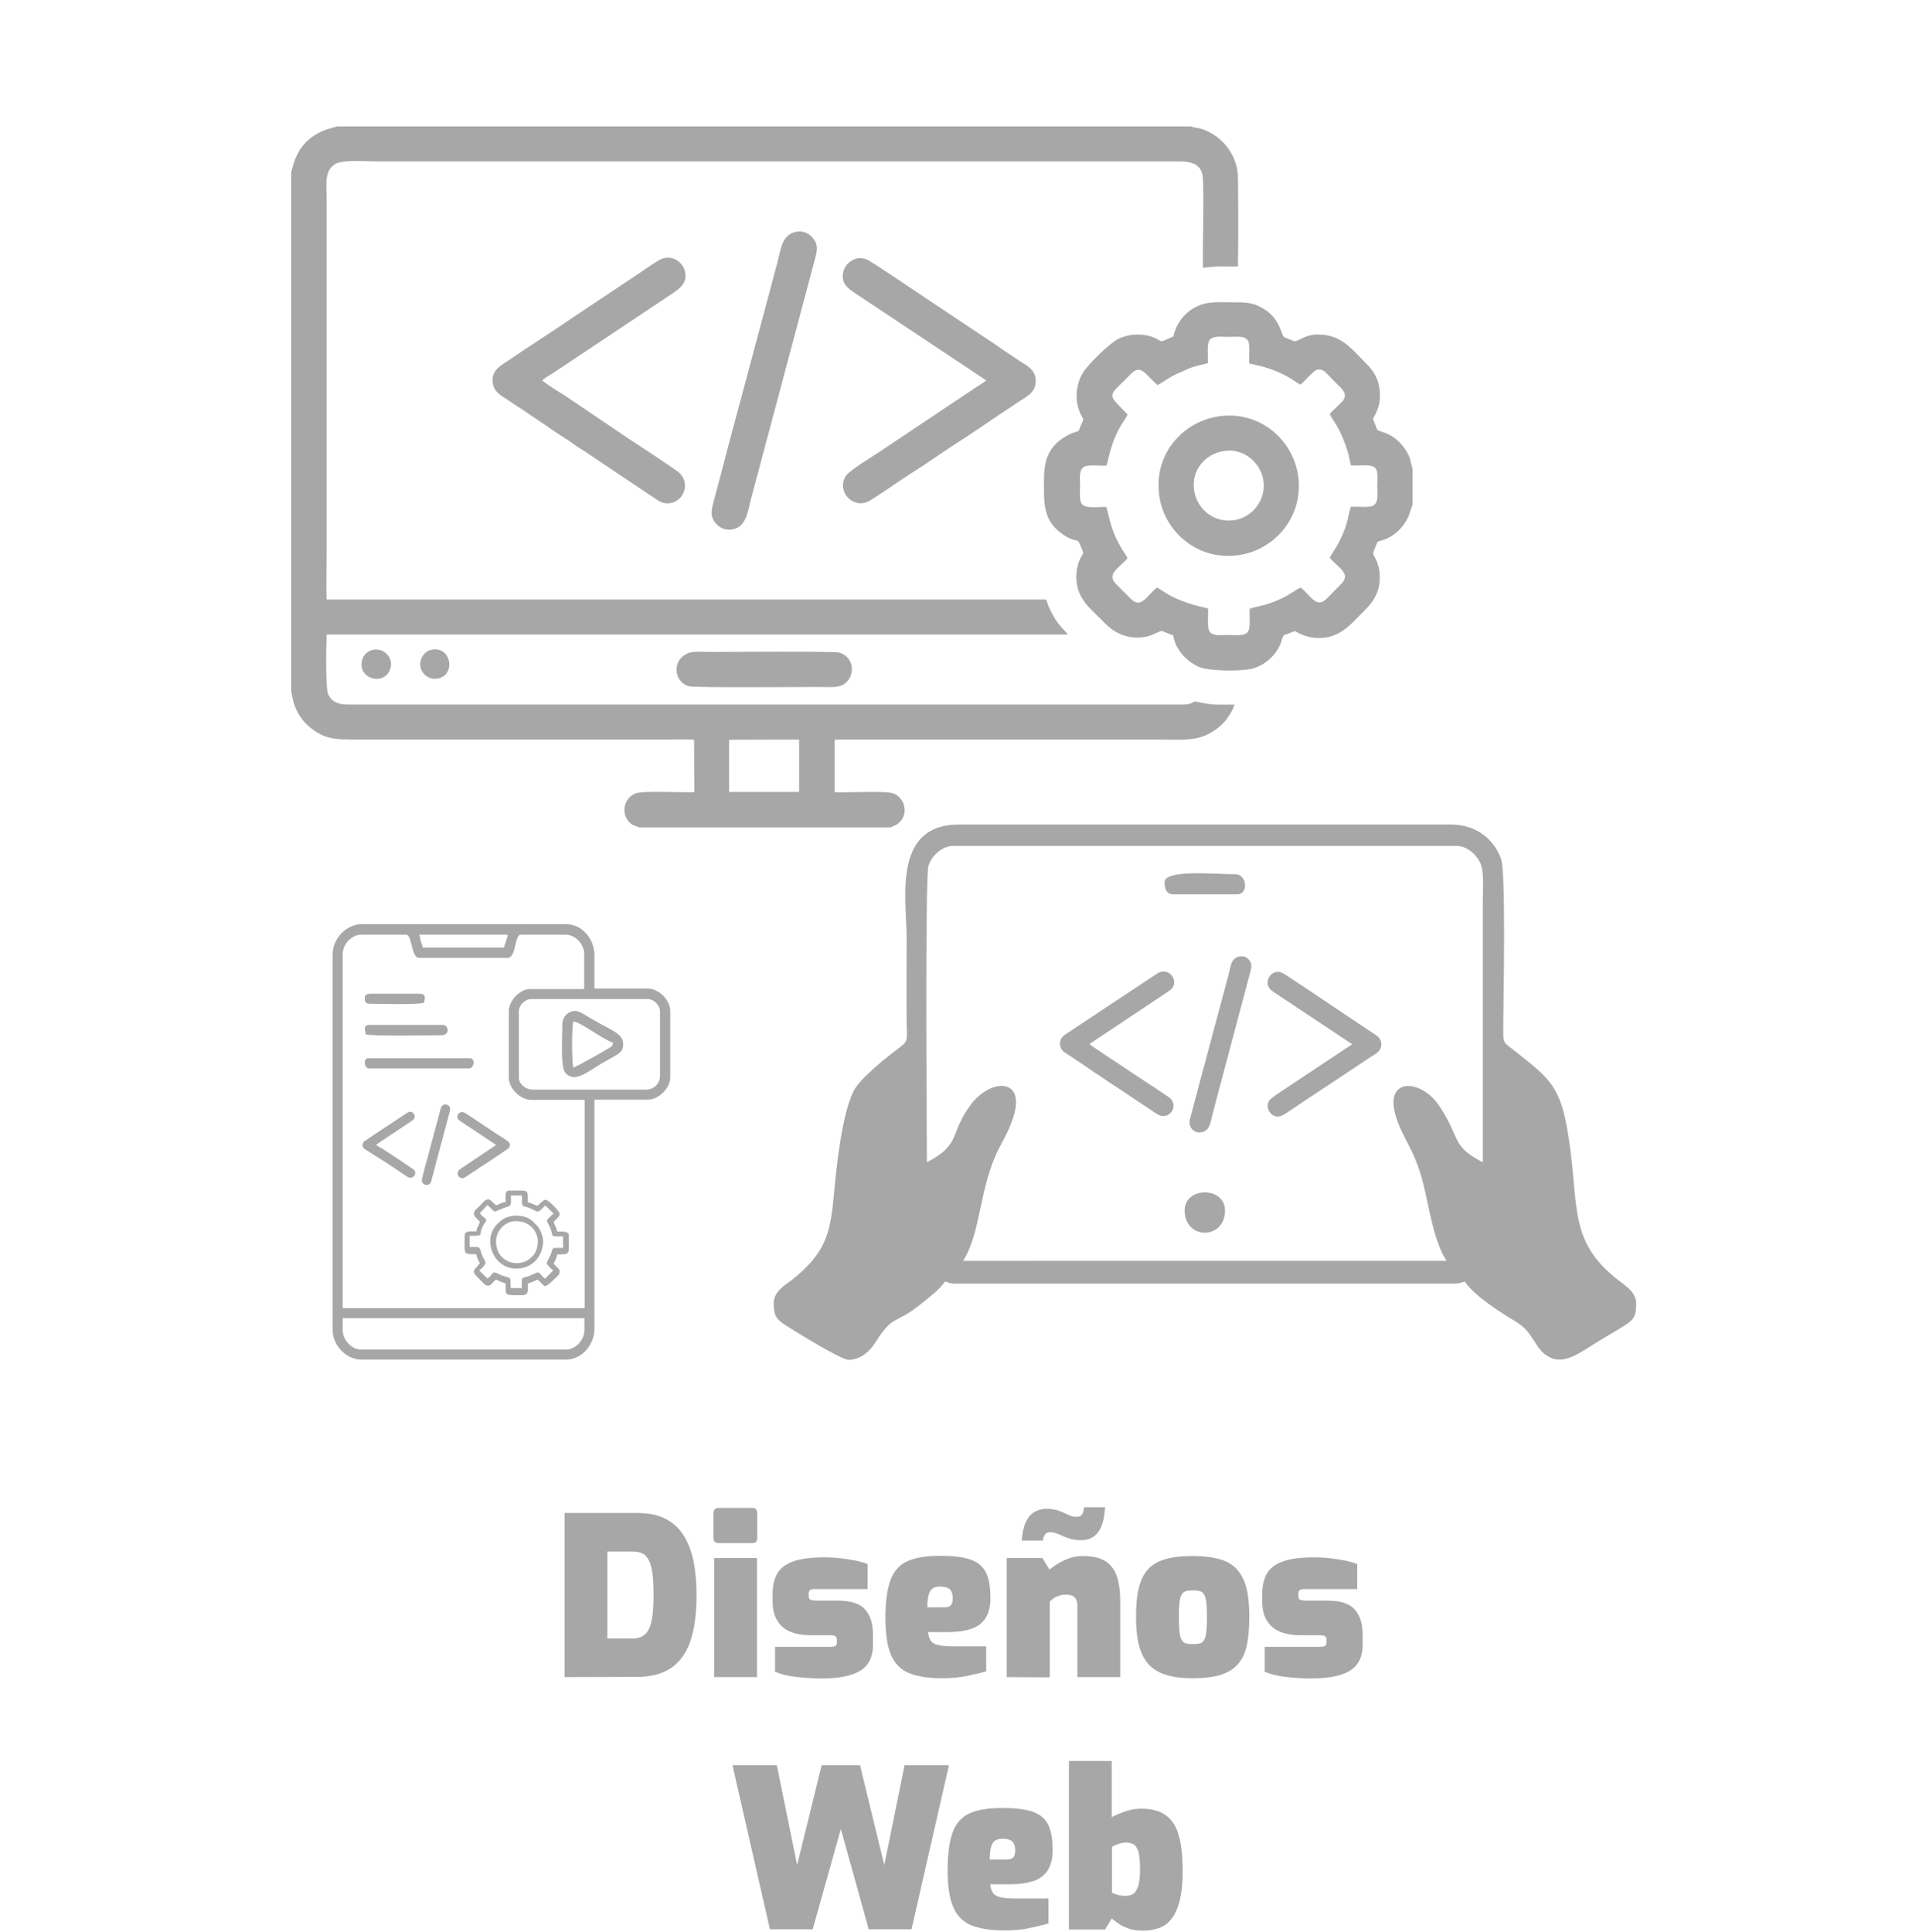<?xml version="1.0" encoding="utf-8"?>
<!-- Generator: Adobe Illustrator 24.0.2, SVG Export Plug-In . SVG Version: 6.00 Build 0)  -->
<svg version="1.1" id="Capa_1" xmlns="http://www.w3.org/2000/svg" xmlns:xlink="http://www.w3.org/1999/xlink" x="0px" y="0px"
	 viewBox="0 0 859.3 866.4" style="enable-background:new 0 0 859.3 866.4;" xml:space="preserve">
<style type="text/css">
	.st0{fill:#A7A7A7;}
	.st1{fill-rule:evenodd;clip-rule:evenodd;fill:#A7A7A7;}
</style>
<g>
	<path class="st0" d="M505.2,850.3c1,0,1.9-0.3,2.9-0.8c0.9-0.5,1.7-1.7,2.3-3.4c0.6-1.7,0.9-4.4,0.9-7.9c0-3.8-0.3-6.5-0.9-8.1
		c-0.6-1.7-1.4-2.7-2.4-3.1c-1-0.4-1.9-0.6-2.8-0.6c-1.3,0-2.5,0.2-3.8,0.7s-2.2,0.9-2.7,1.3v20.5c0.7,0.4,1.6,0.7,2.7,1
		C502.4,850.2,503.7,850.3,505.2,850.3 M512.7,865.9c-2.2,0-4.2-0.2-5.8-0.7c-1.6-0.5-3.1-1.1-4.4-1.9c-1.3-0.8-2.6-1.8-3.9-2.8
		l-3,4.9h-16.2v-75.6h19.2V815c1.8-0.9,3.8-1.8,6.2-2.6c2.3-0.8,4.6-1.2,6.9-1.2c4.8,0,8.5,1,11.2,3c2.7,2,4.7,5,5.8,9.2
		c1.2,4.1,1.7,9.5,1.7,16.1c0,6.3-0.7,11.4-2,15.3c-1.3,3.9-3.3,6.8-5.9,8.6C520,865,516.7,865.9,512.7,865.9z M443.9,834h7.6
		c1.3,0,2.3-0.3,2.9-0.9c0.6-0.6,0.9-1.6,0.9-3.1c0-1.3-0.2-2.3-0.6-3.1s-1-1.4-1.9-1.7c-0.9-0.4-2-0.5-3.4-0.5
		c-1.3,0-2.3,0.3-3.1,0.8c-0.8,0.5-1.4,1.5-1.8,2.8C444.1,829.7,443.9,831.6,443.9,834z M450.3,865.8c-6.1,0-11-0.8-14.7-2.3
		s-6.4-4.2-8.1-8.2c-1.7-3.9-2.5-9.5-2.5-16.6c0-7.3,0.8-13,2.3-17s4-6.8,7.6-8.4c3.5-1.6,8.4-2.4,14.5-2.4c5.7,0,10.2,0.5,13.5,1.6
		s5.7,3,7.1,5.7s2.1,6.6,2.1,11.6c0,3.9-0.8,6.9-2.3,9.2c-1.5,2.2-3.7,3.8-6.4,4.7c-2.8,0.9-6,1.4-9.8,1.4h-9.5
		c0.2,1.6,0.6,2.9,1.2,3.8c0.6,1,1.7,1.6,3.3,2c1.6,0.4,3.9,0.6,7,0.6h14.6v11.2c-2.3,0.7-5.1,1.3-8.3,2
		C458.7,865.5,454.8,865.8,450.3,865.8z M345.3,865.3l-16.8-73.6h19.9l9.1,44.8l11-44.8h17.2l10.9,44.8l9.1-44.8h19.9l-16.8,73.6
		h-19.2l-12.5-45l-12.6,45H345.3z M587.9,752.8c-1.9,0-3.8-0.1-5.7-0.2c-1.9-0.1-3.8-0.3-5.6-0.5s-3.5-0.5-5.1-0.9s-3-0.9-4.3-1.4
		v-11.2H592c0.9,0,1.5-0.1,1.9-0.2c0.4-0.2,0.7-0.4,0.8-0.7s0.2-0.6,0.2-1v-1.3c0-0.7-0.2-1.2-0.6-1.5c-0.4-0.4-1.4-0.5-3-0.5h-8.9
		c-3,0-5.7-0.5-8.2-1.5s-4.5-2.6-5.9-4.9c-1.5-2.2-2.2-5.2-2.2-9v-3.3c0-3.4,0.7-6.4,2-8.8c1.3-2.4,3.7-4.3,7-5.5
		c3.4-1.3,8.1-1.9,14.2-1.9c2.4,0,4.9,0.1,7.4,0.4c2.5,0.3,4.8,0.7,7,1.1c2.1,0.5,3.8,1,5,1.5v11.2h-23.5c-1,0-1.7,0.1-2.2,0.4
		c-0.5,0.3-0.7,0.8-0.7,1.5v1.3c0,0.5,0.1,0.9,0.3,1.2s0.6,0.5,1.2,0.6c0.6,0.1,1.4,0.2,2.4,0.2h9.2c5.8,0,9.9,1.3,12.2,4
		c2.3,2.6,3.5,6.2,3.5,10.7v5.4c0,3.6-0.9,6.4-2.6,8.6c-1.7,2.2-4.3,3.7-7.7,4.7C597.4,752.3,593.1,752.8,587.9,752.8z M535,737.4
		c1.3,0,2.3-0.1,3.1-0.3s1.4-0.7,1.9-1.5s0.8-2,1-3.7s0.3-3.9,0.3-6.6c0-2.8-0.1-5-0.3-6.6s-0.5-2.8-1-3.6s-1.1-1.3-1.9-1.5
		c-0.8-0.2-1.8-0.3-3.1-0.3s-2.3,0.1-3.1,0.3s-1.4,0.7-1.9,1.5s-0.8,2-1,3.6s-0.3,3.8-0.3,6.6s0.1,5,0.3,6.6c0.2,1.7,0.5,2.9,1,3.7
		s1.1,1.3,1.9,1.5C532.7,737.3,533.7,737.4,535,737.4z M535,752.7c-4.8,0-8.8-0.5-12-1.5c-3.3-1-5.9-2.6-7.9-4.8s-3.4-5-4.3-8.5
		s-1.3-7.7-1.3-12.6c0-5.3,0.4-9.8,1.3-13.3s2.3-6.3,4.3-8.4c2-2.1,4.6-3.5,7.9-4.4c3.3-0.9,7.2-1.3,11.9-1.3c4.8,0,8.8,0.5,12,1.4
		c3.3,0.9,5.9,2.4,7.8,4.5c1.9,2.1,3.4,4.9,4.3,8.4c0.9,3.5,1.3,7.9,1.3,13.1c0,5.2-0.4,9.5-1.2,13s-2.2,6.3-4.2,8.4
		c-1.9,2.1-4.6,3.6-7.8,4.6C543.9,752.2,539.9,752.7,535,752.7z M458.2,691.1c0.3-3.6,0.9-6.4,1.9-8.5s2.3-3.6,3.9-4.5
		s3.3-1.4,5.2-1.4c1.7,0,3.2,0.2,4.5,0.5c1.3,0.4,2.4,0.8,3.4,1.3s2,0.9,2.9,1.3c0.9,0.4,1.9,0.5,3.1,0.5c1,0,1.7-0.4,2.2-1.1
		c0.5-0.8,0.8-1.8,0.8-3.2h9.5c-0.3,5.1-1.3,8.8-3.1,11.2c-1.8,2.4-4.3,3.6-7.6,3.6c-1.7,0-3.1-0.2-4.5-0.5
		c-1.3-0.4-2.5-0.8-3.6-1.3s-2.1-0.9-3.1-1.3c-1-0.4-1.9-0.5-2.8-0.5c-1.1,0-1.8,0.4-2.3,1.1c-0.5,0.8-0.8,1.7-0.9,2.7h-9.5V691.1z
		 M451.5,752.2v-53.4h16l3.2,5.2c1.7-1.5,3.9-2.9,6.6-4.2c2.8-1.3,5.6-1.9,8.4-1.9c4.6,0,8.1,0.9,10.5,2.6c2.4,1.7,4,4.1,4.9,7.1
		s1.3,6.4,1.3,10.1v34.5h-19.2v-31.9c0-1.4-0.2-2.4-0.7-3.2c-0.5-0.7-1.1-1.2-1.8-1.5c-0.8-0.3-1.7-0.4-2.7-0.4
		c-0.9,0-1.7,0.1-2.7,0.4c-0.9,0.3-1.8,0.6-2.5,1.1c-0.8,0.5-1.4,1-2,1.6v34L451.5,752.2L451.5,752.2z M415.9,720.9h7.6
		c1.3,0,2.3-0.3,2.9-0.9c0.6-0.6,0.9-1.6,0.9-3.1c0-1.3-0.2-2.3-0.6-3.1s-1-1.4-1.9-1.7c-0.9-0.4-2-0.5-3.4-0.5
		c-1.3,0-2.3,0.3-3.1,0.8c-0.8,0.5-1.4,1.5-1.8,2.8S415.9,718.4,415.9,720.9z M422.4,752.7c-6.1,0-11-0.8-14.7-2.3s-6.4-4.2-8.1-8.2
		c-1.7-3.9-2.5-9.5-2.5-16.6c0-7.3,0.8-13,2.3-17s4-6.8,7.6-8.4c3.5-1.6,8.4-2.4,14.5-2.4c5.7,0,10.2,0.5,13.5,1.6s5.7,3,7.1,5.7
		s2.1,6.6,2.1,11.6c0,3.9-0.8,6.9-2.3,9.2c-1.5,2.2-3.7,3.8-6.4,4.7c-2.8,0.9-6,1.4-9.8,1.4h-9.5c0.2,1.6,0.6,2.9,1.2,3.8
		c0.6,1,1.7,1.6,3.3,2c1.6,0.4,3.9,0.6,7,0.6h14.6v11.2c-2.3,0.7-5.1,1.3-8.3,2C430.7,752.3,426.9,752.7,422.4,752.7z M368.3,752.8
		c-1.9,0-3.8-0.1-5.7-0.2c-1.9-0.1-3.8-0.3-5.6-0.5c-1.8-0.2-3.5-0.5-5.1-0.9s-3-0.9-4.3-1.4v-11.2h24.8c0.9,0,1.5-0.1,1.9-0.2
		c0.4-0.2,0.7-0.4,0.8-0.7c0.1-0.3,0.2-0.6,0.2-1v-1.3c0-0.7-0.2-1.2-0.6-1.5c-0.4-0.4-1.4-0.5-3-0.5h-8.9c-3,0-5.7-0.5-8.2-1.5
		s-4.5-2.6-5.9-4.9c-1.5-2.2-2.2-5.2-2.2-9v-3.3c0-3.4,0.7-6.4,2-8.8c1.3-2.4,3.7-4.3,7-5.5c3.4-1.3,8.1-1.9,14.2-1.9
		c2.4,0,4.9,0.1,7.4,0.4c2.5,0.3,4.8,0.7,7,1.1c2.1,0.5,3.8,1,5,1.5v11.2h-23.5c-1,0-1.7,0.1-2.2,0.4c-0.5,0.3-0.7,0.8-0.7,1.5v1.3
		c0,0.5,0.1,0.9,0.3,1.2c0.2,0.3,0.6,0.5,1.2,0.6s1.4,0.2,2.4,0.2h9.2c5.8,0,9.9,1.3,12.2,4c2.3,2.6,3.5,6.2,3.5,10.7v5.4
		c0,3.6-0.9,6.4-2.6,8.6s-4.3,3.7-7.7,4.7C377.8,752.3,373.5,752.8,368.3,752.8z M320.3,752.2v-53.4h19.2v53.4H320.3z M322.4,692.1
		c-1.6,0-2.4-0.8-2.4-2.3v-11c0-1.7,0.8-2.5,2.4-2.5h15.1c0.7,0,1.3,0.2,1.6,0.7c0.4,0.5,0.5,1.1,0.5,1.8v11c0,1.5-0.7,2.3-2.2,2.3
		H322.4z M272.4,734.9h11.3c2.4,0,4.3-0.7,5.7-2c1.4-1.3,2.3-3.4,2.9-6.3c0.6-2.9,0.8-6.6,0.8-11.2c0-4.4-0.2-7.8-0.6-10.4
		c-0.4-2.6-1.1-4.6-1.9-5.9c-0.8-1.3-1.8-2.2-3-2.6c-1.2-0.4-2.5-0.6-3.9-0.6h-11.3V734.9z M253.2,752.2v-73.6h32.5
		c5.3,0,9.7,0.9,13.2,2.8c3.4,1.9,6.1,4.5,8.1,7.9s3.4,7.3,4.2,11.7c0.8,4.5,1.2,9.3,1.2,14.4c0,8.6-1,15.7-2.9,21
		c-1.9,5.4-4.9,9.3-8.8,11.9c-3.9,2.5-8.9,3.8-14.9,3.8L253.2,752.2L253.2,752.2z"/>
	<path class="st1" d="M130.6,77v233.4c0.4,1.1,0.7,3.6,1.2,5.1c1.4,4.4,4.2,8.5,7.7,11.1c6.3,4.9,10.7,5.1,20.2,5.1h138.8
		c4,0,9-0.2,12.8,0.1l0.1,23.5c-5.1,0.2-23.1-0.7-26.2,0.5c-5.1,1.8-7,8.6-3,12.9c1.7,1.8,2.2,1.3,4.3,2.4h113
		c2.1-1.2,2.5-0.7,4.2-2.6c3.9-4.1,1.8-11-3.2-12.7c-3.3-1.2-21.1-0.2-26.2-0.5v-23.5c3.7-0.2,8.4-0.1,12.3-0.1h133.9
		c8.1,0,15.2,0.8,21.7-2.6c2.8-1.5,5.1-3.3,7-5.4c1.1-1.2,4.1-5.5,4.4-7.7c-7.1,0-9.7,0.4-16.5-1.2c-1.7-0.3-1.2-0.2-2.6,0.5
		c-1.9,0.8-3.9,0.7-6.1,0.7H156.2c-4.6,0-7.5-1.3-9-4.6c-1.3-2.8-0.9-22.3-0.7-26.8h332.4c-0.7-1.4-4.6-3.8-8.1-11.5
		c-0.3-0.7-0.7-1.4-0.9-2.2c-0.2-0.3-0.2-0.8-0.4-1.2c-0.5-1.2,0-0.5-0.7-0.8H146.5c-0.3-6.4,0-13.4,0-19.9V89.7
		c0-6.9-1.2-13,3.8-16.1c3.3-2.1,14-1.2,18.8-1.2h358.4c4.8,0,11.7-0.1,12,7.9c0.5,11-0.2,27.8,0,39.8c2.7-0.2,4.7-0.6,7.6-0.6
		c2.7,0,5.4,0.1,8.1,0c0.2-4.8,0.2-38.5-0.1-41.8c-0.8-8.2-6.2-15.2-12.9-18.5c-4.3-2.2-6.3-1.7-8-2.5H151.1
		c-1.7,0.9-14.6,1.9-19.3,16.3C131.3,74.3,131,76.3,130.6,77 M327,331.8l31.4-0.1v2.1v20.4v1H327V331.8z"/>
	<path class="st1" d="M633.5,226.3v-16.2c-0.7-1.7-0.7-3.7-1.7-5.8c-2.2-4.7-6.3-9-12-10.6c-2.9-0.8-2.2-1.5-3.4-4.2
		c-1.1-2.4-0.5-1.3,1.2-5.3c1.6-4,1.7-8.8,0.4-12.9c-1.4-4.4-3.7-6.7-6.1-9.1c-2.3-2.4-5-5.3-7.6-7.4c-2.7-2.2-6-4.1-10.5-4.6
		c-5.9-0.7-8.2,0.8-12.3,2.7c-1.2,0.5-1.8-0.2-2.9-0.6c-0.6-0.2-2.2-0.8-2.7-1.1c-1.3-0.8-1.6-8.3-9.5-12.9
		c-4.1-2.4-6.9-2.7-12.4-2.7c-4.6,0-10-0.4-14.2,0.7c-5.6,1.6-10,5.6-12.2,10.5c-0.4,0.9-0.7,1.7-1,2.7c-0.4,1.6-0.2,1.4-1.7,2
		c-3.8,1.5-3.5,2.1-5.4,0.9c-5.4-3.2-13-3-18.3-0.2c-3.8,2-13.2,11.2-15.4,14.8c-2,3.2-3.3,7.5-2.9,12.3c0.2,2.2,0.7,4.1,1.6,6.1
		c1.4,3.2,1.9,1.7,0.4,5.1c-1.7,3.8-0.2,2.4-3.8,3.7c-1.8,0.7-3.6,1.7-5,2.7c-8.3,6-7.9,13.9-7.9,22.2c0,8.9,0.7,15.5,9.1,21
		c5.5,3.6,5.7,0.9,7.1,4.2c0.3,0.9,0.7,1.6,1.1,2.6c0.8,1.9-0.5,1.8-1.7,5.3c-0.7,1.9-1.1,4.3-1.1,6.6c0.1,9.3,5.5,13.4,11.2,19.1
		c2.4,2.4,4.5,4.7,8.5,6.5c3.8,1.7,9,2.1,13.1,0.8c1.3-0.4,4.9-2.2,5.4-2.2c0.6,0,4.2,1.7,5.3,2c0.9,6.6,6.6,12.2,12,14.3
		c4.6,1.7,18.8,1.9,23.8,0.5c6.1-1.8,11.3-6.9,12.9-12.9c0.7-2.6,1.3-2,3.6-3c3.1-1.3,1.9-0.8,4.6,0.4c3.3,1.5,7,2.2,11.1,1.7
		c7.8-1.1,12.2-6.6,15.9-10.3c3.8-3.8,9-8.3,8.7-17.4c-0.2-6.4-3-9-3-10.2c0-0.2,1.7-4.5,1.8-4.7c0.5-0.8,1-0.7,2.1-1
		c5.5-1.6,9.8-5.9,12-10.8L633.5,226.3z M541.7,162.9c0.2-2.6-0.5-8.1,0.6-10.1c1.4-2.4,5.2-1.7,8.7-1.7c3.7,0,7.5-0.7,8.8,1.9
		c1,2,0.2,7.4,0.5,10c2.2,0.6,4.4,0.9,6.6,1.6c10,2.9,14.5,7.1,16.3,7.9c1.7-1.2,5.3-5.7,7.1-6.5c2.3-0.9,3.9,0.6,4.8,1.6
		c1.2,1.2,2.2,2.2,3.2,3.3c2.8,2.9,6.1,5,4.4,8.2c-0.8,1.5-5.1,4.9-6.3,6.6c1.2,2.7,3.2,4.5,5.7,10.4c0.8,1.9,1.5,3.8,2.2,6
		c0.7,2.1,0.9,4.4,1.6,6.6c2.7,0.3,8.1-0.5,10.1,0.6c2.4,1.3,1.7,5.3,1.7,8.7c0,3.3,0.7,7.4-1.9,8.8c-1.8,1-7.5,0.3-10,0.5
		c-1.6,5.7-1,6.1-3.7,12.5c-2.4,5.7-4.4,7.6-5.7,10.4c4,4.6,9.7,7.1,5.1,11.7l-6.6,6.7c-4.6,4.6-7.2-1.8-11.6-5.1
		c-2.4,1.1-5.2,3.6-10.5,5.8c-6.6,2.7-7.4,2.2-12.3,3.7c-0.3,2.7,0.5,8.1-0.7,10.1c-1.4,2.4-5.3,1.7-8.7,1.7c-3.6,0-7.5,0.7-8.8-1.9
		c-1-1.9-0.3-7.4-0.5-10c-5-1.2-8-1.9-12.5-3.7c-5.8-2.3-8.3-4.7-10.4-5.7c-0.9,0.6-2.8,2.7-3.5,3.4c-5.4,6-6.6,3.2-11.6-1.7
		c-1.2-1.2-2.2-2.2-3.4-3.4c-4.4-4.6,2-7.3,5.3-11.5c-0.8-1.5-2.1-3.2-3.1-5c-1-1.8-1.9-3.5-2.7-5.4c-1.9-4.5-2.4-7.6-3.7-12.5
		c-2.7-0.2-8.1,0.6-10.1-0.6c-2.4-1.4-1.7-5.2-1.7-8.7c0-3.4-0.7-7.4,1.9-8.8c1.9-1,7.4-0.3,10-0.5c1.2-4.9,1.9-8.1,3.7-12.5
		c2.3-5.6,4.7-8.2,5.7-10.4l-3.4-3.5c-5.2-5.3-4.4-5.5,1.7-11.5c1.2-1.2,2.2-2.2,3.4-3.4c4-4,6.3,0.1,10,3.6l1.7,1.6
		c2.9-1.3,4.9-3.6,10.5-5.8C536,163.9,535.6,164.5,541.7,162.9z"/>
	<path class="st1" d="M547.7,186.6c-16.3,1.8-30,16.1-27.9,34.8c1.7,16.1,16.3,29.8,34.7,27.7c16.1-1.7,29.9-16.3,27.8-34.8
		C580.5,198.2,566,184.5,547.7,186.6 M548.8,202.3c9.2-1.5,16.6,5.4,17.8,13.1c1.4,9.3-5.4,16.8-13.1,17.9
		c-9.4,1.4-16.7-5.3-17.9-13.1C534,210.6,540.9,203.5,548.8,202.3z"/>
	<path class="st1" d="M442.3,170.6c-1,1-3.7,2.5-5,3.4l-44,29.4c-3,2-12.5,7.6-14.1,10.3c-3.8,6.3,2.5,14.1,9.6,11.5
		c2-0.7,17.3-11.4,19.8-12.9c6.6-4.1,12.9-8.7,19.5-12.9c9.5-6.1,19.6-13.2,29.2-19.5c3.2-2.1,7.2-3.9,7.2-9c0-5.3-4.2-7-7.4-9.1
		c-3.2-2.3-6.5-4.2-9.7-6.6l-29.4-19.6c-3.2-2.1-27.4-18.6-29.4-19.3c-5-1.8-9.2,1.5-10.3,5.3c-1.6,5.6,2.5,8.1,5.5,10.1
		L442.3,170.6z"/>
	<path class="st1" d="M243.2,170.6c0.7-0.8,3.7-2.6,4.8-3.3c1.7-1.1,3-2,4.9-3.2l48.7-32.5c3.2-2.2,7-4.7,5.5-10.2
		c-1-3.7-5.3-7.2-10.3-5.3c-1.9,0.7-7.8,4.9-9.9,6.3l-29.4,19.6c-9.5,6.6-19.8,13-29.2,19.5c-3.2,2.2-7.4,4-7.4,9.1
		c0,5.2,4.1,6.9,7.2,9c3.2,2.3,6.5,4.2,9.7,6.5c3.2,2.2,6.5,4.3,9.7,6.6c3.2,2.2,6.6,4.2,9.8,6.5c1.6,1.2,3.2,2.2,4.9,3.2l24.3,16.3
		c2,1.3,8.4,5.8,10,6.5c7.3,2.7,13.4-5.2,9.5-11.5c-1.1-1.8-2.5-2.5-4.3-3.8c-6.4-4.4-13.1-8.8-19.7-13.1L253,177.2
		C251.4,176.3,243.9,171.5,243.2,170.6"/>
	<path class="st1" d="M356.9,104c-6.4,1.4-6.6,7.8-8.4,14.3l-14.3,53.5c-3.2,12-6.4,23.6-9.5,35.6c-1.5,5.9-3.2,12-4.7,17.8
		c-0.9,3.4-1.5,6.2,0.6,9c1.4,2,4.3,4,8.1,3.2c6.1-1.3,6.6-7.9,8.3-14.3l28.5-106.9c0.9-3.5,1.6-6.1-0.6-9
		C363.5,105.2,360.7,103.2,356.9,104"/>
	<path class="st1" d="M303.5,301.6c0.5,3.1,2.6,5.4,5.5,6.2c2.6,0.7,52.1,0.3,58.6,0.3c3.5,0,8,0.5,10.7-1.1
		c5.6-3.5,4.9-12.3-1.8-14.3c-2.6-0.7-52.1-0.3-58.6-0.3c-3.4,0-8.1-0.6-10.6,1.2C305,295,303,297.6,303.5,301.6"/>
	<path class="st1" d="M188.5,298.7c0.4,3.3,3.5,6.1,7.2,5.7c8.7-0.8,7.2-14.2-1.6-13.1C190.9,291.7,188.1,294.8,188.5,298.7"/>
	<path class="st1" d="M175.2,299.3c0.9-3.8-1.9-7.1-4.9-7.8c-4.1-1-7.4,1.8-8,4.9C160.5,305.1,173.3,307.8,175.2,299.3"/>
	<path class="st1" d="M149.2,427.9v168.7c0,6.8,6.1,13.2,12.8,13.2h91.8c7.2,0,12.8-6.6,12.8-14v-18.6v-19v-4.6v-14.9v-4.6v-12.8
		v-4.6V508v-14.8h24c4.8,0,10-5.1,10-10v-29.8c0-4.8-5.1-10-10-10h-24v-14.9c0-7.5-5.6-14-12.8-14H162
		C155.2,414.6,149.2,421.1,149.2,427.9 M188,419.2h39.7c-0.2,2-1.2,3.8-1.7,5.8h-36.4c-0.2-1.2-0.5-1.7-0.9-2.8
		C188.6,421.5,188.3,419.8,188,419.2z M228.2,453.6v29.7c0,4.8,5.1,10,10,10h24v93.4H153.7V427.9c0-4.3,3.9-8.7,8.3-8.7h20.2
		c2.7,0,2.1,10.4,5.8,10.4h39.7c3.8,0,3.1-10.4,5.8-10.4h20.2c4.4,0,8.3,4.3,8.3,8.7v15.7h-24.4
		C233.3,443.6,228.2,448.7,228.2,453.6z M289.8,488.7h-50.9c-3.1,0-6.2-2.4-6.2-5.4v-29.8c0-2.6,2.8-5.4,5.4-5.4h52.5
		c2.6,0,5.4,2.8,5.4,5.4v29C296,486,293.3,488.7,289.8,488.7z M153.7,596.6v-5.4h108.4v5.4c0,4.3-3.9,8.7-8.3,8.7H162
		C157.6,605.3,153.7,600.9,153.7,596.6z"/>
	<path class="st1" d="M226.8,539c-1.8,0.4-3.3,1.3-4.3,1.6c-0.8-0.6-2.6-2.7-3.4-2.7c-1.7,0-2.7,1.7-3.7,2.7
		c-0.8,0.8-2.9,2.4-2.9,3.7c0,1.5,2,2.6,2.7,3.7c-0.3,1.3-1.4,2.7-1.6,4.3c-0.9,0-2.5-0.1-3.4,0c-0.8,0.1-1.8,0.7-1.8,1.6
		c0,9-0.9,8.6,5.2,8.6c0.1,1.2,1.1,3.2,1.6,4.1l-1.2,1.4c-2.9,2.8-1.3,3.2,2.9,7.6c2.7,2.7,3.7-0.5,5.6-1.7c2.7,1.4,3.3,1.3,4.3,1.8
		c0,5.5-0.8,5.2,7,5.2c3.7,0,2.9-2.2,2.9-5.2c0.9-0.4,1.7-0.4,4.3-1.8c3.7,2.5,2.1,5.2,7.9-0.5c1.2-1.2,2.1-1.5,2.1-3.3
		c0-0.9-2.2-2.6-2.7-3.4c0.5-0.9,1.5-2.9,1.6-4.1c6.1,0,5.2,0.3,5.2-8.6c0-2.1-4-1.6-5.2-1.6c-0.2-1.7-1.2-2.9-1.6-4.3
		c0.7-1.1,2.7-2.2,2.7-3.7c0-1.2-5.1-6.3-6.3-6.3c-1.2,0-2.7,2.1-3.7,2.7c-0.9-0.2-2.5-1.2-4.3-1.6c0-6,0.7-5.2-7.9-5.2
		C226.1,533.7,226.8,536.5,226.8,539 M215.2,544.1l3.4-3.6c0.7,0.4,2.7,2.9,3.3,2.9c0.5,0,3.6-1.6,5.9-2.2c1.8-0.6,1.3-1.7,1.3-5h5
		c0,6-0.2,4.2,3.1,5.5c0.7,0.2,3.5,1.7,3.7,1.7c1.5,0,2.6-2,3.7-2.7l3.7,3.6c-0.5,0.3-3,2.7-3,3c0,0.8,1.1,2.5,1.4,3.3
		c0.6,1.2,0.7,2.6,1.2,3.7c1.7,0.4,2.5,0.2,4.6,0.2v5.2c-5.9,0-4.1-0.4-5.6,3.2c-0.3,0.7-1.7,3.2-1.7,3.5c0,0.9,2.3,3,2.9,3.4
		l-3.6,3.7c-3.2-2.2-1.8-3.8-5.4-2c-5.4,2.7-5.1-0.3-5.1,6.2h-5c0-6.6,0.1-3.6-5.1-6.2c-3.7-1.8-2.3-0.1-5.3,1.9l-3.7-3.6
		c0.9-0.6,1.6-1.4,2.2-2.2c1.7-1.7-0.4-2.3-1.4-6.1c-0.7-2.6-0.7-2.2-5.1-2.2v-5c7.5,0,3.2-0.2,6.6-5.5
		C219.2,546.3,217.2,546.9,215.2,544.1z"/>
	<path class="st1" d="M231.5,569c6.9,0,11.6-5,12.1-11.6c0.2-2.6-1.2-6.3-3.2-8.2c-1.1-1.1-1.9-1.9-3.2-2.7
		c-3.2-1.7-7.6-1.7-10.9-0.1c-1.4,0.7-2.2,1.6-3.3,2.6C216.1,556,221.3,569,231.5,569 M231.1,547.7c3.2,0,5.4,0.7,7.6,2.9
		c1.4,1.5,2.7,4,2.5,6.6c-0.1,2.6-0.9,4.8-2.7,6.6c-5.2,5.2-15.4,2.9-16-6.2C222,552.3,226.5,547.7,231.1,547.7z"/>
	<path class="st1" d="M252.2,459.7c0,5.1-0.9,18.7,1.3,21.4c3.9,4.8,9.7-0.1,16.1-4c2-1.2,3.8-2.1,5.8-3.3c2.3-1.4,4.1-2.2,4.1-5.5
		c0-4.2-4.5-6-9.5-8.7c-1.9-1.1-3.8-2.2-5.8-3.3c-1.3-0.7-4.3-2.9-6.2-2.9C254.4,453.6,252.2,456.2,252.2,459.7 M257.1,478.8
		c-0.7-3.2-0.7-17.4,0-20.7c3.2,0.2,14.1,8.6,17.8,9.5c-0.2,1.6-0.2,1.4-1.2,2.1C271.7,471,258.4,478.6,257.1,478.8z"/>
	<path class="st1" d="M163.6,476.3c0,1.3,0.4,2.9,2.1,2.9h44.6c2.4,0,3-4.6,0.4-4.6h-45.5C164.4,474.6,163.6,475.3,163.6,476.3"/>
	<path class="st1" d="M163.6,461.4l0.4,2.5c4.2,1,27.7,0.4,33.9,0.4c4.2,0,3.2-4.6,0.8-4.6h-33.5
		C164.4,459.7,163.6,460.4,163.6,461.4"/>
	<path class="st1" d="M163.6,447.3c0,1.5-0.2,2.9,2.5,2.9c5.1,0,19.9,0.5,24-0.4c0.4-1.7,1.4-4.1-2.1-4.1h-21.9
		C164.9,445.7,163.6,446.1,163.6,447.3"/>
	<path class="st1" d="M222.5,513.5c-0.2,0.2-1,0.7-1.3,0.9l-11.9,8c-0.8,0.6-3.4,2.1-3.8,2.8c-1,1.7,0.7,3.8,2.6,3.1
		c0.5-0.2,4.7-3.1,5.4-3.5c1.7-1.2,3.5-2.4,5.3-3.5c2.6-1.7,5.3-3.6,7.9-5.3c0.8-0.6,2-1.1,2-2.4c0-1.4-1.2-1.9-2-2.5
		c-0.9-0.6-1.7-1.2-2.7-1.7l-8-5.3c-0.9-0.6-7.4-5.1-8-5.2c-1.3-0.5-2.5,0.4-2.8,1.4c-0.4,1.5,0.7,2.2,1.5,2.7L222.5,513.5z"/>
	<path class="st1" d="M168.6,513.5c0.2-0.2,1-0.7,1.3-0.9c0.4-0.3,0.8-0.6,1.3-0.9l13.2-8.8c0.9-0.6,1.9-1.2,1.5-2.7
		c-0.2-1-1.4-2-2.7-1.4c-0.5,0.2-2.1,1.3-2.7,1.7l-8,5.3c-2.6,1.7-5.4,3.5-7.9,5.3c-0.9,0.6-2,1.1-2,2.5c0,1.4,1.1,1.8,2,2.4
		c0.9,0.6,1.7,1.2,2.7,1.7c0.9,0.6,1.7,1.2,2.7,1.7c0.8,0.6,1.8,1.2,2.7,1.7c0.4,0.3,0.8,0.6,1.3,0.9l6.6,4.4
		c0.5,0.3,2.2,1.6,2.7,1.7c2,0.7,3.7-1.4,2.6-3.1c-0.3-0.5-0.7-0.7-1.2-1c-1.7-1.2-3.6-2.4-5.3-3.6l-7.9-5.2
		C170.8,515,168.8,513.6,168.6,513.5"/>
	<path class="st1" d="M199.3,495.4c-1.7,0.4-1.7,2.2-2.2,3.9l-3.9,14.5c-0.8,3.2-1.7,6.4-2.6,9.6c-0.4,1.6-0.8,3.2-1.2,4.8
		c-0.2,0.9-0.4,1.7,0.2,2.4c0.4,0.5,1.2,1.1,2.2,0.8c1.7-0.3,1.7-2.2,2.2-3.9l7.7-28.9c0.2-0.9,0.4-1.7-0.2-2.4
		C201.1,495.7,200.4,495.2,199.3,495.4"/>
	<path class="st1" d="M347,584.5c0,5.3,0.9,7.1,5.5,10c4.7,3,24.8,15.4,28,15.4c5.5,0,9.5-3.9,11.7-7.2c9-14.2,8.4-7.7,21.4-18.3
		c3.7-3.1,7.6-5.8,10.2-9.6c2,0.5,2.1,0.9,4.5,0.9h224.1c2.4,0,2.5-0.4,4.5-0.9c4.1,6.1,15.3,13.4,21.7,17.2c5.2,3.2,6,4.2,9.5,9.5
		c1.5,2.3,2.4,3.9,4.4,5.6c8.3,6.8,16.1-0.7,26.3-6.7c3.3-2,5.7-3.3,9-5.4c5.1-3.1,6-4.6,6-10.3c0-5.1-4.6-7.9-7.7-10.3
		c-24.2-18.6-17.1-34.7-23.5-69.5c-3.4-18.5-9-22.2-22.8-33.2c-6.2-5-5.6-2.7-5.6-13.4c0.1-10.8,1.2-67.3-1-73.1
		c-3.1-8.5-10.8-15.4-22.5-15.4H430.1c-30,0-23.5,33.5-23.5,50.6c0,12.4-0.1,24.7,0,37c0.1,10.3,1.3,9.1-5.1,13.9
		c-5.1,3.9-16.3,12.9-18.8,18.3c-5.3,11-7.6,34.1-8.8,47.2c-1.6,16.7-3.8,25.4-18.8,37.3C352.1,576.4,347,579.2,347,584.5
		 M415.7,521.3c0-8.4-0.9-127.8,0.7-133c1.3-4.2,5.9-8.9,11-8.9h225.9c5,0,9.4,4.5,10.8,8.2c1.6,4.2,0.9,12.3,0.9,18v115.7
		c-14.4-7.6-9.5-10-19.3-25c-8.1-12.4-24.2-13.1-20.1,2.9c2.9,11.1,8.5,15.1,12.7,31.6c2.6,10.5,4.8,26.3,10.5,34.7H431.9
		c7.9-11.8,7.3-32.9,15.9-50c2.7-5.2,5.3-9.6,7-15.6c4.7-16.9-11-15.9-19.6-4.2C425.5,509,431.3,513.1,415.7,521.3z"/>
	<path class="st1" d="M522.3,395.7c0,2.7,0.8,5.4,3.7,5.4h28.9c5.2,0,4.4-9-0.9-9C545.1,392.1,522.3,389.8,522.3,395.7"/>
	<path class="st1" d="M531.3,542.9c0,13.3,18.1,13.3,18.1,0C549.4,532.1,531.3,532.1,531.3,542.9"/>
	<path class="st1" d="M606.4,468.3c-0.6,0.6-2.2,1.5-2.9,2l-26,17.3c-1.7,1.2-7.4,4.6-8.3,6.1c-2.2,3.7,1.5,8.4,5.6,6.7
		c1.2-0.4,10.3-6.7,11.7-7.6c3.9-2.5,7.6-5.1,11.5-7.6c5.6-3.7,11.6-7.8,17.3-11.5c1.8-1.2,4.2-2.3,4.2-5.3c0-3.2-2.5-4.1-4.3-5.4
		c-1.9-1.3-3.8-2.5-5.7-3.8l-17.3-11.6c-1.9-1.2-16.2-11-17.4-11.4c-3-1.1-5.5,0.9-6.1,3.2c-0.9,3.3,1.4,4.8,3.2,6L606.4,468.3z"/>
	<path class="st1" d="M488.7,468.3c0.4-0.5,2.2-1.5,2.8-2c1-0.7,1.8-1.2,2.9-1.9l28.8-19.2c1.9-1.2,4.1-2.7,3.2-6
		c-0.6-2.2-3.2-4.2-6.1-3.2c-1.2,0.4-4.6,2.9-5.9,3.7l-17.4,11.5c-5.6,3.8-11.7,7.7-17.3,11.5c-1.9,1.3-4.3,2.3-4.3,5.4
		s2.4,4.1,4.2,5.3c1.9,1.3,3.8,2.5,5.7,3.8s3.8,2.6,5.7,3.9c1.8,1.2,3.9,2.5,5.7,3.8c0.9,0.7,1.9,1.2,2.9,1.9l14.4,9.6
		c1.2,0.7,5,3.5,6,3.8c4.3,1.7,7.9-3.1,5.6-6.7c-0.7-1.1-1.5-1.5-2.6-2.2c-3.8-2.6-7.7-5.2-11.6-7.7l-17.3-11.5
		C493.5,471.6,489,468.8,488.7,468.3"/>
	<path class="st1" d="M555.8,429c-3.8,0.8-3.9,4.6-4.9,8.5l-8.5,31.7c-1.8,7.1-3.8,13.9-5.6,21c-0.9,3.5-1.9,7.1-2.8,10.5
		c-0.6,2-0.8,3.7,0.3,5.3c0.8,1.2,2.6,2.3,4.7,1.8c3.7-0.8,3.9-4.6,4.9-8.5l16.8-63.2c0.6-2.1,0.9-3.6-0.3-5.3
		C559.7,429.7,558.1,428.5,555.8,429"/>
</g>
</svg>
